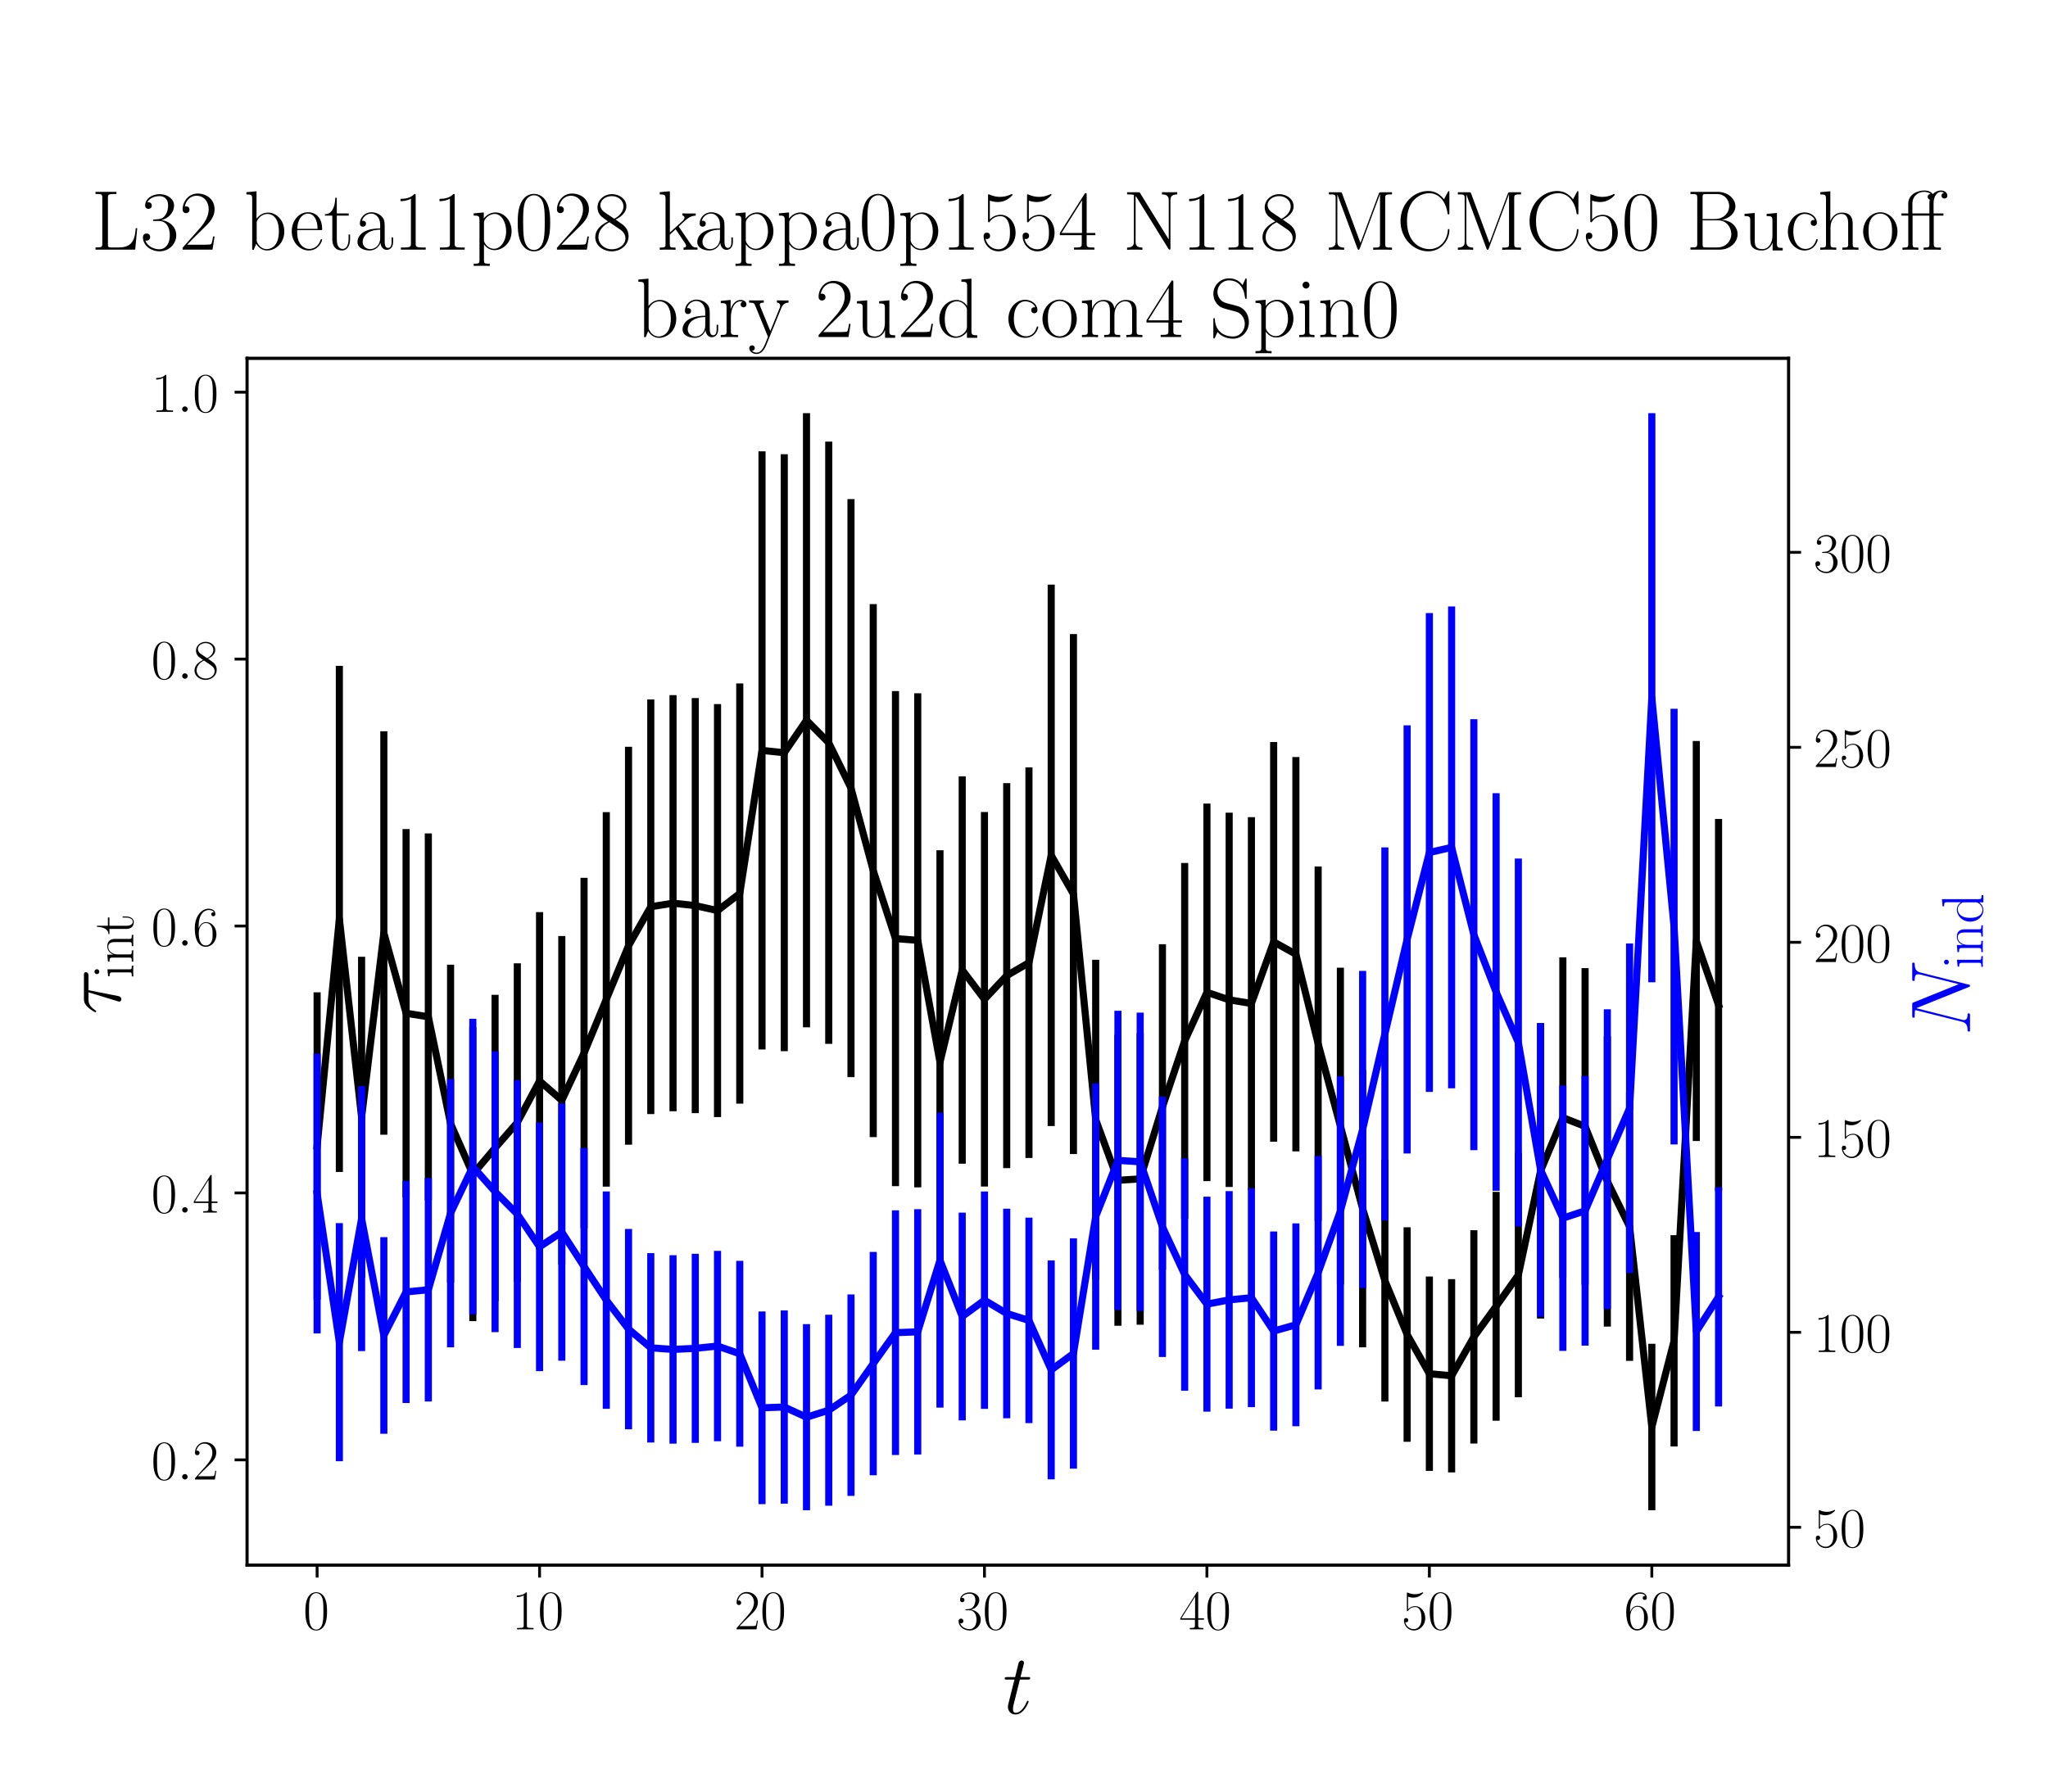 <?xml version="1.0" encoding="utf-8" standalone="no"?>
<!DOCTYPE svg PUBLIC "-//W3C//DTD SVG 1.1//EN"
  "http://www.w3.org/Graphics/SVG/1.1/DTD/svg11.dtd">
<!-- Created with matplotlib (https://matplotlib.org/) -->
<svg height="504pt" version="1.1" viewBox="0 0 576 504" width="576pt" xmlns="http://www.w3.org/2000/svg" xmlns:xlink="http://www.w3.org/1999/xlink">
 <defs>
  <style type="text/css">*{stroke-linecap:butt;stroke-linejoin:round;}</style>
 </defs>
 <g id="figure_1">
  <g id="patch_1">
   <path d="M 0 504 
L 576 504 
L 576 0 
L 0 0 
z
" style="fill:#ffffff;"/>
  </g>
  <g id="axes_1">
   <g id="patch_2">
    <path d="M 69.479 440.296 
L 503.053 440.296 
L 503.053 100.8 
L 69.479 100.8 
z
" style="fill:#ffffff;"/>
   </g>
   <g id="matplotlib.axis_1">
    <g id="xtick_1">
     <g id="line2d_1">
      <defs>
       <path d="M 0 0 
L 0 3.5 
" id="m11f57394f6" style="stroke:#000000;stroke-width:0.8;"/>
      </defs>
      <g>
       <use style="stroke:#000000;stroke-width:0.8;" x="89.187" xlink:href="#m11f57394f6" y="440.296"/>
      </g>
     </g>
     <g id="text_1">
      <!-- $\mathdefault{0}$ -->
      <g transform="translate(85.285 458.365)scale(0.16 -0.16)">
       <defs>
        <path d="M 42 31.641 
C 42 37.75 41.906 48.125 37.703 56.109 
C 34 63.109 28.094 65.594 22.906 65.594 
C 18.094 65.594 12 63.406 8.203 56.203 
C 4.203 48.719 3.797 39.438 3.797 31.641 
C 3.797 25.953 3.906 17.281 7 9.672 
C 11.297 -0.609 19 -2 22.906 -2 
C 27.5 -2 34.5 -0.109 38.594 9.375 
C 41.594 16.281 42 24.359 42 31.641 
z
M 22.906 -0.406 
C 16.5 -0.406 12.703 5.078 11.297 12.688 
C 10.203 18.562 10.203 27.156 10.203 32.75 
C 10.203 40.438 10.203 46.828 11.5 52.922 
C 13.406 61.391 19 64 22.906 64 
C 27 64 32.297 61.297 34.203 53.125 
C 35.5 47.438 35.594 40.734 35.594 32.75 
C 35.594 26.25 35.594 18.266 34.406 12.375 
C 32.297 1.484 26.406 -0.406 22.906 -0.406 
z
" id="CMR17-48"/>
       </defs>
       <use transform="scale(0.996)" xlink:href="#CMR17-48"/>
      </g>
     </g>
    </g>
    <g id="xtick_2">
     <g id="line2d_2">
      <g>
       <use style="stroke:#000000;stroke-width:0.8;" x="151.751" xlink:href="#m11f57394f6" y="440.296"/>
      </g>
     </g>
     <g id="text_2">
      <!-- $\mathdefault{10}$ -->
      <g transform="translate(143.947 458.365)scale(0.16 -0.16)">
       <defs>
        <path d="M 26.594 63.406 
C 26.594 65.5 26.5 65.5 25.094 65.5 
C 21.203 61.188 15.297 59.797 9.703 59.797 
C 9.406 59.797 8.906 59.797 8.797 59.5 
C 8.703 59.297 8.703 59.094 8.703 57 
C 11.797 57 17 57.594 21 59.984 
L 21 7.203 
C 21 3.688 20.797 2.5 12.203 2.5 
L 9.203 2.5 
L 9.203 0 
C 14 0 19 0 23.797 0 
C 28.594 0 33.594 0 38.406 0 
L 38.406 2.5 
L 35.406 2.5 
C 26.797 2.5 26.594 3.594 26.594 7.156 
z
" id="CMR17-49"/>
       </defs>
       <use transform="scale(0.996)" xlink:href="#CMR17-49"/>
       <use transform="translate(45.69 0)scale(0.996)" xlink:href="#CMR17-48"/>
      </g>
     </g>
    </g>
    <g id="xtick_3">
     <g id="line2d_3">
      <g>
       <use style="stroke:#000000;stroke-width:0.8;" x="214.316" xlink:href="#m11f57394f6" y="440.296"/>
      </g>
     </g>
     <g id="text_3">
      <!-- $\mathdefault{20}$ -->
      <g transform="translate(206.512 458.365)scale(0.16 -0.16)">
       <defs>
        <path d="M 41.703 15.453 
L 39.906 15.453 
C 38.906 8.375 38.094 7.172 37.703 6.562 
C 37.203 5.766 30 5.766 28.594 5.766 
L 9.406 5.766 
C 13 9.672 20 16.75 28.5 24.953 
C 34.594 30.734 41.703 37.531 41.703 47.422 
C 41.703 59.219 32.297 66 21.797 66 
C 10.797 66 4.094 56.312 4.094 47.344 
C 4.094 43.438 7 42.938 8.203 42.938 
C 9.203 42.938 12.203 43.547 12.203 47.031 
C 12.203 50.109 9.594 51 8.203 51 
C 7.594 51 7 50.906 6.594 50.703 
C 8.5 59.219 14.297 63.406 20.406 63.406 
C 29.094 63.406 34.797 56.516 34.797 47.422 
C 34.797 38.734 29.703 31.25 24 24.75 
L 4.094 2.281 
L 4.094 0 
L 39.297 0 
z
" id="CMR17-50"/>
       </defs>
       <use transform="scale(0.996)" xlink:href="#CMR17-50"/>
       <use transform="translate(45.69 0)scale(0.996)" xlink:href="#CMR17-48"/>
      </g>
     </g>
    </g>
    <g id="xtick_4">
     <g id="line2d_4">
      <g>
       <use style="stroke:#000000;stroke-width:0.8;" x="276.881" xlink:href="#m11f57394f6" y="440.296"/>
      </g>
     </g>
     <g id="text_4">
      <!-- $\mathdefault{30}$ -->
      <g transform="translate(269.077 458.365)scale(0.16 -0.16)">
       <defs>
        <path d="M 22.094 33.703 
C 31 33.703 34.906 25.969 34.906 17.031 
C 34.906 5 28.5 0.391 22.703 0.391 
C 17.406 0.391 8.797 3.031 6.094 10.828 
C 6.594 10.625 7.094 10.625 7.594 10.625 
C 10 10.625 11.797 12.219 11.797 14.812 
C 11.797 17.703 9.594 19 7.594 19 
C 5.906 19 3.297 18.203 3.297 14.469 
C 3.297 5.234 12.297 -2 22.906 -2 
C 34 -2 42.5 6.719 42.5 16.953 
C 42.5 26.672 34.5 33.703 25 34.797 
C 32.594 36.375 39.906 43.062 39.906 52.016 
C 39.906 59.688 32 65.297 23 65.297 
C 13.906 65.297 5.906 59.828 5.906 52.016 
C 5.906 48.594 8.5 48 9.797 48 
C 11.906 48 13.703 49.297 13.703 51.891 
C 13.703 54.469 11.906 55.766 9.797 55.766 
C 9.406 55.766 8.906 55.766 8.5 55.578 
C 11.406 61.859 19.297 63 22.797 63 
C 26.297 63 32.906 61.328 32.906 51.875 
C 32.906 49.109 32.5 44.188 29.094 39.844 
C 26.094 36 22.703 36 19.406 35.688 
C 18.906 35.688 16.594 35.453 16.203 35.453 
C 15.5 35.359 15.094 35.266 15.094 34.5 
C 15.094 33.797 15.203 33.703 17.203 33.703 
z
" id="CMR17-51"/>
       </defs>
       <use transform="scale(0.996)" xlink:href="#CMR17-51"/>
       <use transform="translate(45.69 0)scale(0.996)" xlink:href="#CMR17-48"/>
      </g>
     </g>
    </g>
    <g id="xtick_5">
     <g id="line2d_5">
      <g>
       <use style="stroke:#000000;stroke-width:0.8;" x="339.446" xlink:href="#m11f57394f6" y="440.296"/>
      </g>
     </g>
     <g id="text_5">
      <!-- $\mathdefault{40}$ -->
      <g transform="translate(331.642 458.365)scale(0.16 -0.16)">
       <defs>
        <path d="M 33.594 64.406 
C 33.594 66.5 33.5 66.5 31.703 66.5 
L 2 19.594 
L 2 17 
L 27.797 17 
L 27.797 7.141 
C 27.797 3.5 27.594 2.5 20.594 2.5 
L 18.703 2.5 
L 18.703 0 
C 21.906 0 27.297 0 30.703 0 
C 34.094 0 39.5 0 42.703 0 
L 42.703 2.5 
L 40.797 2.5 
C 33.797 2.5 33.594 3.5 33.594 7.141 
L 33.594 17 
L 43.797 17 
L 43.797 19.594 
L 33.594 19.594 
z
M 28.094 57.859 
L 28.094 19.594 
L 4 19.594 
z
" id="CMR17-52"/>
       </defs>
       <use transform="scale(0.996)" xlink:href="#CMR17-52"/>
       <use transform="translate(45.69 0)scale(0.996)" xlink:href="#CMR17-48"/>
      </g>
     </g>
    </g>
    <g id="xtick_6">
     <g id="line2d_6">
      <g>
       <use style="stroke:#000000;stroke-width:0.8;" x="402.011" xlink:href="#m11f57394f6" y="440.296"/>
      </g>
     </g>
     <g id="text_6">
      <!-- $\mathdefault{50}$ -->
      <g transform="translate(394.207 458.365)scale(0.16 -0.16)">
       <defs>
        <path d="M 11.406 57.688 
C 12.406 57.281 16.5 56 20.703 56 
C 30 56 35.094 61.109 38 64.062 
C 38 64.953 38 65.5 37.406 65.5 
C 37.297 65.5 37.094 65.5 36.297 65.047 
C 32.797 63.406 28.703 62.078 23.703 62.078 
C 20.703 62.078 16.203 62.484 11.297 64.672 
C 10.203 65.172 10 65.172 9.906 65.172 
C 9.406 65.172 9.297 65.062 9.297 63.078 
L 9.297 34.422 
C 9.297 32.641 9.297 32.141 10.297 32.141 
C 10.797 32.141 11 32.344 11.5 33.031 
C 14.703 37.516 19.094 39.406 24.094 39.406 
C 27.594 39.406 35.094 37.219 35.094 20.141 
C 35.094 16.953 35.094 11.172 32.094 6.578 
C 29.594 2.484 25.703 0.391 21.406 0.391 
C 14.797 0.391 8.094 5 6.297 12.719 
C 6.703 12.609 7.5 12.422 7.906 12.422 
C 9.203 12.422 11.703 13.125 11.703 16.219 
C 11.703 18.906 9.797 20 7.906 20 
C 5.594 20 4.094 18.594 4.094 15.797 
C 4.094 7.094 11 -2 21.594 -2 
C 31.906 -2 41.703 6.875 41.703 19.75 
C 41.703 31.719 33.906 41 24.203 41 
C 19.094 41 14.797 39.109 11.406 35.531 
z
" id="CMR17-53"/>
       </defs>
       <use transform="scale(0.996)" xlink:href="#CMR17-53"/>
       <use transform="translate(45.69 0)scale(0.996)" xlink:href="#CMR17-48"/>
      </g>
     </g>
    </g>
    <g id="xtick_7">
     <g id="line2d_7">
      <g>
       <use style="stroke:#000000;stroke-width:0.8;" x="464.576" xlink:href="#m11f57394f6" y="440.296"/>
      </g>
     </g>
     <g id="text_7">
      <!-- $\mathdefault{60}$ -->
      <g transform="translate(456.772 458.365)scale(0.16 -0.16)">
       <defs>
        <path d="M 10.594 34 
C 10.594 57.656 21.797 63 28.297 63 
C 30.406 63 35.5 62.641 37.5 59 
C 35.906 59 32.906 59 32.906 55.516 
C 32.906 52.828 35.094 51.922 36.5 51.922 
C 37.406 51.922 40.094 52.312 40.094 55.625 
C 40.094 61.781 35.094 65.297 28.203 65.297 
C 16.297 65.297 3.797 52.969 3.797 31 
C 3.797 3.953 15.094 -2 23.094 -2 
C 32.797 -2 42 6.672 42 20.047 
C 42 32.516 33.906 41.594 23.703 41.594 
C 17.594 41.594 13.094 37.609 10.594 30.625 
z
M 23.094 0.391 
C 10.797 0.391 10.797 18.75 10.797 22.438 
C 10.797 29.625 14.203 40 23.5 40 
C 25.203 40 30.094 40 33.406 33.125 
C 35.203 29.219 35.203 25.141 35.203 20.141 
C 35.203 14.75 35.203 10.781 33.094 6.781 
C 30.906 2.672 27.703 0.391 23.094 0.391 
z
" id="CMR17-54"/>
       </defs>
       <use transform="scale(0.996)" xlink:href="#CMR17-54"/>
       <use transform="translate(45.69 0)scale(0.996)" xlink:href="#CMR17-48"/>
      </g>
     </g>
    </g>
    <g id="text_8">
     <!-- $t$ -->
     <g transform="translate(282.039 482.069)scale(0.24 -0.24)">
      <defs>
       <path d="M 20.094 40.094 
L 29.297 40.094 
C 31.203 40.094 32.203 40.094 32.203 41.891 
C 32.203 43 31.594 43 29.594 43 
L 20.797 43 
L 24.5 57.688 
C 24.906 59.078 24.906 59.281 24.906 60 
C 24.906 61.609 23.594 62.5 22.297 62.5 
C 21.5 62.5 19.203 62.203 18.406 58.984 
L 14.5 43 
L 5.094 43 
C 3.094 43 2.203 43 2.203 41.094 
C 2.203 40.094 2.906 40.094 4.797 40.094 
L 13.703 40.094 
L 7.094 13.766 
C 6.297 10.281 6 9.281 6 7.984 
C 6 3.297 9.297 -1 14.906 -1 
C 25 -1 30.406 13.562 30.406 14.25 
C 30.406 14.859 30 15.156 29.406 15.156 
C 29.203 15.156 28.797 15.156 28.594 14.75 
C 28.5 14.656 28.406 14.547 27.703 12.953 
C 25.594 7.984 21 1 15.203 1 
C 12.203 1 12 3.5 12 5.688 
C 12 5.781 12 7.688 12.297 8.875 
z
" id="CMMI12-116"/>
      </defs>
      <use transform="scale(0.996)" xlink:href="#CMMI12-116"/>
     </g>
    </g>
   </g>
   <g id="matplotlib.axis_2">
    <g id="ytick_1">
     <g id="line2d_8">
      <defs>
       <path d="M 0 0 
L -3.5 0 
" id="mdab2cf9f3c" style="stroke:#000000;stroke-width:0.8;"/>
      </defs>
      <g>
       <use style="stroke:#000000;stroke-width:0.8;" x="69.479" xlink:href="#mdab2cf9f3c" y="410.674"/>
      </g>
     </g>
     <g id="text_9">
      <!-- $\mathdefault{0.2}$ -->
      <g transform="translate(42.535 416.209)scale(0.16 -0.16)">
       <defs>
        <path d="M 18.406 4.797 
C 18.406 7.688 16 9.672 13.594 9.672 
C 10.703 9.672 8.703 7.281 8.703 4.891 
C 8.703 2 11.094 0 13.5 0 
C 16.406 0 18.406 2.391 18.406 4.797 
z
" id="CMMI12-58"/>
       </defs>
       <use transform="scale(0.996)" xlink:href="#CMR17-48"/>
       <use transform="translate(45.69 0)scale(0.996)" xlink:href="#CMMI12-58"/>
       <use transform="translate(72.788 0)scale(0.996)" xlink:href="#CMR17-50"/>
      </g>
     </g>
    </g>
    <g id="ytick_2">
     <g id="line2d_9">
      <g>
       <use style="stroke:#000000;stroke-width:0.8;" x="69.479" xlink:href="#mdab2cf9f3c" y="335.588"/>
      </g>
     </g>
     <g id="text_10">
      <!-- $\mathdefault{0.4}$ -->
      <g transform="translate(42.535 341.122)scale(0.16 -0.16)">
       <use transform="scale(0.996)" xlink:href="#CMR17-48"/>
       <use transform="translate(45.69 0)scale(0.996)" xlink:href="#CMMI12-58"/>
       <use transform="translate(72.788 0)scale(0.996)" xlink:href="#CMR17-52"/>
      </g>
     </g>
    </g>
    <g id="ytick_3">
     <g id="line2d_10">
      <g>
       <use style="stroke:#000000;stroke-width:0.8;" x="69.479" xlink:href="#mdab2cf9f3c" y="260.501"/>
      </g>
     </g>
     <g id="text_11">
      <!-- $\mathdefault{0.6}$ -->
      <g transform="translate(42.535 266.036)scale(0.16 -0.16)">
       <use transform="scale(0.996)" xlink:href="#CMR17-48"/>
       <use transform="translate(45.69 0)scale(0.996)" xlink:href="#CMMI12-58"/>
       <use transform="translate(72.788 0)scale(0.996)" xlink:href="#CMR17-54"/>
      </g>
     </g>
    </g>
    <g id="ytick_4">
     <g id="line2d_11">
      <g>
       <use style="stroke:#000000;stroke-width:0.8;" x="69.479" xlink:href="#mdab2cf9f3c" y="185.414"/>
      </g>
     </g>
     <g id="text_12">
      <!-- $\mathdefault{0.8}$ -->
      <g transform="translate(42.535 190.949)scale(0.16 -0.16)">
       <defs>
        <path d="M 27.203 35.375 
C 33.5 38.547 39.906 43.328 39.906 50.984 
C 39.906 60.016 31.094 65.297 23 65.297 
C 13.906 65.297 5.906 58.734 5.906 49.688 
C 5.906 47.203 6.5 42.922 10.406 39.141 
C 11.406 38.156 15.594 35.172 18.297 33.281 
C 13.797 30.984 3.297 25.531 3.297 14.594 
C 3.297 4.359 13.094 -2 22.797 -2 
C 33.5 -2 42.5 5.656 42.5 15.781 
C 42.5 24.844 36.406 29.016 32.406 31.703 
z
M 14.094 44.094 
C 13.297 44.594 9.297 47.672 9.297 52.359 
C 9.297 58.422 15.594 63 22.797 63 
C 30.703 63 36.5 57.438 36.5 50.969 
C 36.5 41.703 26.094 36.422 25.594 36.422 
C 25.5 36.422 25.406 36.422 24.594 37.031 
z
M 32.5 23.734 
C 34 22.641 38.797 19.375 38.797 13.297 
C 38.797 5.953 31.406 0.391 23 0.391 
C 13.906 0.391 7 6.844 7 14.688 
C 7 22.547 13.094 29.094 20 32.188 
z
" id="CMR17-56"/>
       </defs>
       <use transform="scale(0.996)" xlink:href="#CMR17-48"/>
       <use transform="translate(45.69 0)scale(0.996)" xlink:href="#CMMI12-58"/>
       <use transform="translate(72.788 0)scale(0.996)" xlink:href="#CMR17-56"/>
      </g>
     </g>
    </g>
    <g id="ytick_5">
     <g id="line2d_12">
      <g>
       <use style="stroke:#000000;stroke-width:0.8;" x="69.479" xlink:href="#mdab2cf9f3c" y="110.328"/>
      </g>
     </g>
     <g id="text_13">
      <!-- $\mathdefault{1.0}$ -->
      <g transform="translate(42.535 115.863)scale(0.16 -0.16)">
       <use transform="scale(0.996)" xlink:href="#CMR17-49"/>
       <use transform="translate(45.69 0)scale(0.996)" xlink:href="#CMMI12-58"/>
       <use transform="translate(72.788 0)scale(0.996)" xlink:href="#CMR17-48"/>
      </g>
     </g>
    </g>
    <g id="text_14">
     <!-- $\tau_{\rm int}$ -->
     <g transform="translate(33.884 285.419)rotate(-90)scale(0.24 -0.24)">
      <defs>
       <path d="M 28.703 37.625 
L 45.297 37.625 
C 46.594 37.625 49.906 37.625 49.906 40.812 
C 49.906 43 48 43 46.203 43 
L 18.703 43 
C 16.406 43 13 43 8.406 38.125 
C 5.797 35.234 2.594 29.953 2.594 29.359 
C 2.594 28.766 3.094 28.562 3.703 28.562 
C 4.406 28.562 4.5 28.859 5 29.453 
C 10.203 37.625 15.406 37.625 17.906 37.625 
L 26.203 37.625 
L 15.797 3.484 
C 15.297 1.984 15.297 1.781 15.297 1.484 
C 15.297 0.391 16 -1 18 -1 
C 21.094 -1 21.594 1.688 21.906 3.172 
z
" id="CMMI12-28"/>
       <path d="M 15.5 61.078 
C 15.5 63.266 13.703 65.156 11.406 65.156 
C 9.203 65.156 7.297 63.375 7.297 61.078 
C 7.297 58.891 9.094 57 11.406 57 
C 13.594 57 15.5 58.797 15.5 61.078 
z
M 3.797 42.281 
L 3.797 39.703 
C 9.406 39.703 10.203 39.094 10.203 34.328 
L 10.203 6.672 
C 10.203 2.875 9.797 2.391 3.406 2.391 
L 3.406 -0.203 
C 5.797 0 10.094 0 12.594 0 
C 15 0 19.094 0 21.406 -0.203 
L 21.406 2.391 
C 15.5 2.391 15.297 2.984 15.297 6.562 
L 15.297 43.375 
z
" id="CMR17-105"/>
       <path d="M 41.5 30.203 
C 41.5 35.297 40.5 43.594 28.703 43.594 
C 20.797 43.594 16.703 37.5 15.203 33.5 
L 15.094 33.5 
L 15.094 43.594 
L 3.297 42.5 
L 3.297 39.906 
C 9.203 39.906 10.094 39.297 10.094 34.5 
L 10.094 6.688 
C 10.094 2.875 9.703 2.391 3.297 2.391 
L 3.297 -0.203 
C 5.703 0 10.094 0 12.703 0 
C 15.297 0 19.797 0 22.203 -0.203 
L 22.203 2.391 
C 15.797 2.391 15.406 2.781 15.406 6.688 
L 15.406 25.906 
C 15.406 35.109 21 42 28 42 
C 35.406 42 36.203 35.406 36.203 30.594 
L 36.203 6.688 
C 36.203 2.875 35.797 2.391 29.406 2.391 
L 29.406 -0.203 
C 31.797 0 36.203 0 38.797 0 
C 41.406 0 45.906 0 48.297 -0.203 
L 48.297 2.391 
C 41.906 2.391 41.5 2.781 41.5 6.688 
z
" id="CMR17-110"/>
       <path d="M 15.094 40 
L 29.094 40 
L 29.094 42.578 
L 15.094 42.578 
L 15.094 61 
L 13.297 61 
C 13.094 50.703 9.594 41.688 1.094 41.688 
L 1.094 40 
L 9.797 40 
L 9.797 12.047 
C 9.797 10.156 9.797 -1 21.406 -1 
C 27.297 -1 30.703 4.781 30.703 12.141 
L 30.703 17.812 
L 28.906 17.812 
L 28.906 12.234 
C 28.906 5.375 26.203 0.797 22 0.797 
C 19.094 0.797 15.094 2.781 15.094 11.844 
z
" id="CMR17-116"/>
      </defs>
      <use transform="scale(0.996)" xlink:href="#CMMI12-28"/>
      <use transform="translate(42.364 -14.944)scale(0.697)" xlink:href="#CMR17-105"/>
      <use transform="translate(59.773 -14.944)scale(0.697)" xlink:href="#CMR17-110"/>
      <use transform="translate(93.578 -14.944)scale(0.697)" xlink:href="#CMR17-116"/>
     </g>
    </g>
   </g>
   <g id="LineCollection_1">
    <path clip-path="url(#p41a6b94d3b)" d="M 89.187 365.6 
L 89.187 279.148 
" style="fill:none;stroke:#000000;stroke-width:2;"/>
    <path clip-path="url(#p41a6b94d3b)" d="M 95.443 329.689 
L 95.443 187.311 
" style="fill:none;stroke:#000000;stroke-width:2;"/>
    <path clip-path="url(#p41a6b94d3b)" d="M 101.7 359.416 
L 101.7 269.16 
" style="fill:none;stroke:#000000;stroke-width:2;"/>
    <path clip-path="url(#p41a6b94d3b)" d="M 107.956 319.21 
L 107.956 205.715 
" style="fill:none;stroke:#000000;stroke-width:2;"/>
    <path clip-path="url(#p41a6b94d3b)" d="M 114.213 336.847 
L 114.213 233.228 
" style="fill:none;stroke:#000000;stroke-width:2;"/>
    <path clip-path="url(#p41a6b94d3b)" d="M 120.469 337.628 
L 120.469 234.459 
" style="fill:none;stroke:#000000;stroke-width:2;"/>
    <path clip-path="url(#p41a6b94d3b)" d="M 126.725 360.796 
L 126.725 271.383 
" style="fill:none;stroke:#000000;stroke-width:2;"/>
    <path clip-path="url(#p41a6b94d3b)" d="M 132.982 371.652 
L 132.982 288.982 
" style="fill:none;stroke:#000000;stroke-width:2;"/>
    <path clip-path="url(#p41a6b94d3b)" d="M 139.238 366.044 
L 139.238 279.867 
" style="fill:none;stroke:#000000;stroke-width:2;"/>
    <path clip-path="url(#p41a6b94d3b)" d="M 145.495 360.554 
L 145.495 270.993 
" style="fill:none;stroke:#000000;stroke-width:2;"/>
    <path clip-path="url(#p41a6b94d3b)" d="M 151.751 351.575 
L 151.751 256.584 
" style="fill:none;stroke:#000000;stroke-width:2;"/>
    <path clip-path="url(#p41a6b94d3b)" d="M 158.008 355.78 
L 158.008 263.315 
" style="fill:none;stroke:#000000;stroke-width:2;"/>
    <path clip-path="url(#p41a6b94d3b)" d="M 164.264 345.518 
L 164.264 246.937 
" style="fill:none;stroke:#000000;stroke-width:2;"/>
    <path clip-path="url(#p41a6b94d3b)" d="M 170.521 333.812 
L 170.521 228.458 
" style="fill:none;stroke:#000000;stroke-width:2;"/>
    <path clip-path="url(#p41a6b94d3b)" d="M 176.777 322.024 
L 176.777 210.072 
" style="fill:none;stroke:#000000;stroke-width:2;"/>
    <path clip-path="url(#p41a6b94d3b)" d="M 183.034 313.4 
L 183.034 196.758 
" style="fill:none;stroke:#000000;stroke-width:2;"/>
    <path clip-path="url(#p41a6b94d3b)" d="M 189.29 312.608 
L 189.29 195.542 
" style="fill:none;stroke:#000000;stroke-width:2;"/>
    <path clip-path="url(#p41a6b94d3b)" d="M 195.547 313.148 
L 195.547 196.372 
" style="fill:none;stroke:#000000;stroke-width:2;"/>
    <path clip-path="url(#p41a6b94d3b)" d="M 201.803 314.249 
L 201.803 198.064 
" style="fill:none;stroke:#000000;stroke-width:2;"/>
    <path clip-path="url(#p41a6b94d3b)" d="M 208.06 310.468 
L 208.06 192.26 
" style="fill:none;stroke:#000000;stroke-width:2;"/>
    <path clip-path="url(#p41a6b94d3b)" d="M 214.316 295.24 
L 214.316 126.961 
" style="fill:none;stroke:#000000;stroke-width:2;"/>
    <path clip-path="url(#p41a6b94d3b)" d="M 220.573 295.717 
L 220.573 127.783 
" style="fill:none;stroke:#000000;stroke-width:2;"/>
    <path clip-path="url(#p41a6b94d3b)" d="M 226.829 289 
L 226.829 116.232 
" style="fill:none;stroke:#000000;stroke-width:2;"/>
    <path clip-path="url(#p41a6b94d3b)" d="M 233.086 293.66 
L 233.086 124.238 
" style="fill:none;stroke:#000000;stroke-width:2;"/>
    <path clip-path="url(#p41a6b94d3b)" d="M 239.342 303.009 
L 239.342 140.405 
" style="fill:none;stroke:#000000;stroke-width:2;"/>
    <path clip-path="url(#p41a6b94d3b)" d="M 245.599 319.89 
L 245.599 169.95 
" style="fill:none;stroke:#000000;stroke-width:2;"/>
    <path clip-path="url(#p41a6b94d3b)" d="M 251.855 333.675 
L 251.855 194.418 
" style="fill:none;stroke:#000000;stroke-width:2;"/>
    <path clip-path="url(#p41a6b94d3b)" d="M 258.112 334.014 
L 258.112 195.023 
" style="fill:none;stroke:#000000;stroke-width:2;"/>
    <path clip-path="url(#p41a6b94d3b)" d="M 264.368 358.458 
L 264.368 239.19 
" style="fill:none;stroke:#000000;stroke-width:2;"/>
    <path clip-path="url(#p41a6b94d3b)" d="M 270.625 327.37 
L 270.625 218.383 
" style="fill:none;stroke:#000000;stroke-width:2;"/>
    <path clip-path="url(#p41a6b94d3b)" d="M 276.881 333.794 
L 276.881 228.43 
" style="fill:none;stroke:#000000;stroke-width:2;"/>
    <path clip-path="url(#p41a6b94d3b)" d="M 283.138 328.604 
L 283.138 220.308 
" style="fill:none;stroke:#000000;stroke-width:2;"/>
    <path clip-path="url(#p41a6b94d3b)" d="M 289.394 325.761 
L 289.394 215.877 
" style="fill:none;stroke:#000000;stroke-width:2;"/>
    <path clip-path="url(#p41a6b94d3b)" d="M 295.651 316.777 
L 295.651 164.466 
" style="fill:none;stroke:#000000;stroke-width:2;"/>
    <path clip-path="url(#p41a6b94d3b)" d="M 301.907 324.656 
L 301.907 178.374 
" style="fill:none;stroke:#000000;stroke-width:2;"/>
    <path clip-path="url(#p41a6b94d3b)" d="M 308.163 359.938 
L 308.163 270.001 
" style="fill:none;stroke:#000000;stroke-width:2;"/>
    <path clip-path="url(#p41a6b94d3b)" d="M 314.42 372.955 
L 314.42 291.108 
" style="fill:none;stroke:#000000;stroke-width:2;"/>
    <path clip-path="url(#p41a6b94d3b)" d="M 320.676 372.66 
L 320.676 290.626 
" style="fill:none;stroke:#000000;stroke-width:2;"/>
    <path clip-path="url(#p41a6b94d3b)" d="M 326.933 357.214 
L 326.933 265.618 
" style="fill:none;stroke:#000000;stroke-width:2;"/>
    <path clip-path="url(#p41a6b94d3b)" d="M 333.189 342.889 
L 333.189 242.769 
" style="fill:none;stroke:#000000;stroke-width:2;"/>
    <path clip-path="url(#p41a6b94d3b)" d="M 339.446 332.275 
L 339.446 226.049 
" style="fill:none;stroke:#000000;stroke-width:2;"/>
    <path clip-path="url(#p41a6b94d3b)" d="M 345.702 333.912 
L 345.702 228.616 
" style="fill:none;stroke:#000000;stroke-width:2;"/>
    <path clip-path="url(#p41a6b94d3b)" d="M 351.959 334.716 
L 351.959 229.878 
" style="fill:none;stroke:#000000;stroke-width:2;"/>
    <path clip-path="url(#p41a6b94d3b)" d="M 358.215 321.17 
L 358.215 208.747 
" style="fill:none;stroke:#000000;stroke-width:2;"/>
    <path clip-path="url(#p41a6b94d3b)" d="M 364.472 323.892 
L 364.472 212.971 
" style="fill:none;stroke:#000000;stroke-width:2;"/>
    <path clip-path="url(#p41a6b94d3b)" d="M 370.728 343.508 
L 370.728 243.748 
" style="fill:none;stroke:#000000;stroke-width:2;"/>
    <path clip-path="url(#p41a6b94d3b)" d="M 376.985 361.321 
L 376.985 272.229 
" style="fill:none;stroke:#000000;stroke-width:2;"/>
    <path clip-path="url(#p41a6b94d3b)" d="M 383.241 379.025 
L 383.241 301.045 
" style="fill:none;stroke:#000000;stroke-width:2;"/>
    <path clip-path="url(#p41a6b94d3b)" d="M 389.498 394.271 
L 389.498 326.267 
" style="fill:none;stroke:#000000;stroke-width:2;"/>
    <path clip-path="url(#p41a6b94d3b)" d="M 395.754 405.595 
L 395.754 345.246 
" style="fill:none;stroke:#000000;stroke-width:2;"/>
    <path clip-path="url(#p41a6b94d3b)" d="M 402.011 413.785 
L 402.011 359.106 
" style="fill:none;stroke:#000000;stroke-width:2;"/>
    <path clip-path="url(#p41a6b94d3b)" d="M 408.267 414.214 
L 408.267 359.836 
" style="fill:none;stroke:#000000;stroke-width:2;"/>
    <path clip-path="url(#p41a6b94d3b)" d="M 414.524 406.087 
L 414.524 346.076 
" style="fill:none;stroke:#000000;stroke-width:2;"/>
    <path clip-path="url(#p41a6b94d3b)" d="M 420.78 399.67 
L 420.78 335.289 
" style="fill:none;stroke:#000000;stroke-width:2;"/>
    <path clip-path="url(#p41a6b94d3b)" d="M 427.037 393.079 
L 427.037 324.28 
" style="fill:none;stroke:#000000;stroke-width:2;"/>
    <path clip-path="url(#p41a6b94d3b)" d="M 433.293 370.934 
L 433.293 287.813 
" style="fill:none;stroke:#000000;stroke-width:2;"/>
    <path clip-path="url(#p41a6b94d3b)" d="M 439.55 359.504 
L 439.55 269.301 
" style="fill:none;stroke:#000000;stroke-width:2;"/>
    <path clip-path="url(#p41a6b94d3b)" d="M 445.806 361.392 
L 445.806 272.345 
" style="fill:none;stroke:#000000;stroke-width:2;"/>
    <path clip-path="url(#p41a6b94d3b)" d="M 452.063 373.193 
L 452.063 291.496 
" style="fill:none;stroke:#000000;stroke-width:2;"/>
    <path clip-path="url(#p41a6b94d3b)" d="M 458.319 382.835 
L 458.319 307.312 
" style="fill:none;stroke:#000000;stroke-width:2;"/>
    <path clip-path="url(#p41a6b94d3b)" d="M 464.576 424.864 
L 464.576 378.032 
" style="fill:none;stroke:#000000;stroke-width:2;"/>
    <path clip-path="url(#p41a6b94d3b)" d="M 470.832 406.917 
L 470.832 347.476 
" style="fill:none;stroke:#000000;stroke-width:2;"/>
    <path clip-path="url(#p41a6b94d3b)" d="M 477.088 320.976 
L 477.088 208.448 
" style="fill:none;stroke:#000000;stroke-width:2;"/>
    <path clip-path="url(#p41a6b94d3b)" d="M 483.345 335.043 
L 483.345 230.392 
" style="fill:none;stroke:#000000;stroke-width:2;"/>
   </g>
   <g id="line2d_13">
    <path clip-path="url(#p41a6b94d3b)" d="M 89.187 322.374 
L 95.443 258.5 
L 101.7 314.288 
L 107.956 262.462 
L 114.213 285.038 
L 120.469 286.044 
L 126.725 316.09 
L 132.982 330.317 
L 139.238 322.955 
L 145.495 315.773 
L 151.751 304.08 
L 158.008 309.547 
L 164.264 296.228 
L 170.521 281.135 
L 176.777 266.048 
L 183.034 255.079 
L 189.29 254.075 
L 195.547 254.76 
L 201.803 256.156 
L 208.06 251.364 
L 214.316 211.1 
L 220.573 211.75 
L 226.829 202.616 
L 233.086 208.949 
L 239.342 221.707 
L 245.599 244.92 
L 251.855 264.046 
L 258.112 264.518 
L 264.368 298.824 
L 270.625 272.876 
L 276.881 281.112 
L 283.138 274.456 
L 289.394 270.819 
L 295.651 240.621 
L 301.907 251.515 
L 308.163 314.97 
L 314.42 332.031 
L 320.676 331.643 
L 326.933 311.416 
L 333.189 292.829 
L 339.446 279.162 
L 345.702 281.264 
L 351.959 282.297 
L 358.215 264.958 
L 364.472 268.432 
L 370.728 293.628 
L 376.985 316.775 
L 383.241 340.035 
L 389.498 360.269 
L 395.754 375.421 
L 402.011 386.445 
L 408.267 387.025 
L 414.524 376.081 
L 420.78 367.479 
L 427.037 358.679 
L 433.293 329.373 
L 439.55 314.403 
L 445.806 316.869 
L 452.063 332.345 
L 458.319 345.074 
L 464.576 401.448 
L 470.832 377.196 
L 477.088 264.712 
L 483.345 282.717 
" style="fill:none;stroke:#000000;stroke-linecap:square;stroke-width:2;"/>
   </g>
   <g id="patch_3">
    <path d="M 69.479 440.296 
L 69.479 100.8 
" style="fill:none;stroke:#000000;stroke-linecap:square;stroke-linejoin:miter;stroke-width:0.8;"/>
   </g>
   <g id="patch_4">
    <path d="M 503.053 440.296 
L 503.053 100.8 
" style="fill:none;stroke:#000000;stroke-linecap:square;stroke-linejoin:miter;stroke-width:0.8;"/>
   </g>
   <g id="patch_5">
    <path d="M 69.479 440.296 
L 503.053 440.296 
" style="fill:none;stroke:#000000;stroke-linecap:square;stroke-linejoin:miter;stroke-width:0.8;"/>
   </g>
   <g id="patch_6">
    <path d="M 69.479 100.8 
L 503.053 100.8 
" style="fill:none;stroke:#000000;stroke-linecap:square;stroke-linejoin:miter;stroke-width:0.8;"/>
   </g>
  </g>
  <g id="axes_2">
   <g id="matplotlib.axis_3">
    <g id="ytick_6">
     <g id="line2d_14">
      <defs>
       <path d="M 0 0 
L 3.5 0 
" id="m3177bfa5b6" style="stroke:#000000;stroke-width:0.8;"/>
      </defs>
      <g>
       <use style="stroke:#000000;stroke-width:0.8;" x="503.053" xlink:href="#m3177bfa5b6" y="429.651"/>
      </g>
     </g>
     <g id="text_15">
      <!-- $\mathdefault{50}$ -->
      <g transform="translate(510.053 435.186)scale(0.16 -0.16)">
       <use transform="scale(0.996)" xlink:href="#CMR17-53"/>
       <use transform="translate(45.69 0)scale(0.996)" xlink:href="#CMR17-48"/>
      </g>
     </g>
    </g>
    <g id="ytick_7">
     <g id="line2d_15">
      <g>
       <use style="stroke:#000000;stroke-width:0.8;" x="503.053" xlink:href="#m3177bfa5b6" y="374.797"/>
      </g>
     </g>
     <g id="text_16">
      <!-- $\mathdefault{100}$ -->
      <g transform="translate(510.053 380.332)scale(0.16 -0.16)">
       <use transform="scale(0.996)" xlink:href="#CMR17-49"/>
       <use transform="translate(45.69 0)scale(0.996)" xlink:href="#CMR17-48"/>
       <use transform="translate(91.381 0)scale(0.996)" xlink:href="#CMR17-48"/>
      </g>
     </g>
    </g>
    <g id="ytick_8">
     <g id="line2d_16">
      <g>
       <use style="stroke:#000000;stroke-width:0.8;" x="503.053" xlink:href="#m3177bfa5b6" y="319.942"/>
      </g>
     </g>
     <g id="text_17">
      <!-- $\mathdefault{150}$ -->
      <g transform="translate(510.053 325.477)scale(0.16 -0.16)">
       <use transform="scale(0.996)" xlink:href="#CMR17-49"/>
       <use transform="translate(45.69 0)scale(0.996)" xlink:href="#CMR17-53"/>
       <use transform="translate(91.381 0)scale(0.996)" xlink:href="#CMR17-48"/>
      </g>
     </g>
    </g>
    <g id="ytick_9">
     <g id="line2d_17">
      <g>
       <use style="stroke:#000000;stroke-width:0.8;" x="503.053" xlink:href="#m3177bfa5b6" y="265.088"/>
      </g>
     </g>
     <g id="text_18">
      <!-- $\mathdefault{200}$ -->
      <g transform="translate(510.053 270.623)scale(0.16 -0.16)">
       <use transform="scale(0.996)" xlink:href="#CMR17-50"/>
       <use transform="translate(45.69 0)scale(0.996)" xlink:href="#CMR17-48"/>
       <use transform="translate(91.381 0)scale(0.996)" xlink:href="#CMR17-48"/>
      </g>
     </g>
    </g>
    <g id="ytick_10">
     <g id="line2d_18">
      <g>
       <use style="stroke:#000000;stroke-width:0.8;" x="503.053" xlink:href="#m3177bfa5b6" y="210.234"/>
      </g>
     </g>
     <g id="text_19">
      <!-- $\mathdefault{250}$ -->
      <g transform="translate(510.053 215.769)scale(0.16 -0.16)">
       <use transform="scale(0.996)" xlink:href="#CMR17-50"/>
       <use transform="translate(45.69 0)scale(0.996)" xlink:href="#CMR17-53"/>
       <use transform="translate(91.381 0)scale(0.996)" xlink:href="#CMR17-48"/>
      </g>
     </g>
    </g>
    <g id="ytick_11">
     <g id="line2d_19">
      <g>
       <use style="stroke:#000000;stroke-width:0.8;" x="503.053" xlink:href="#m3177bfa5b6" y="155.38"/>
      </g>
     </g>
     <g id="text_20">
      <!-- $\mathdefault{300}$ -->
      <g transform="translate(510.053 160.914)scale(0.16 -0.16)">
       <use transform="scale(0.996)" xlink:href="#CMR17-51"/>
       <use transform="translate(45.69 0)scale(0.996)" xlink:href="#CMR17-48"/>
       <use transform="translate(91.381 0)scale(0.996)" xlink:href="#CMR17-48"/>
      </g>
     </g>
    </g>
    <g id="text_21">
     <!-- $N_{\rm ind}$ -->
     <g style="fill:#0000ff;" transform="translate(554.069 291.302)rotate(-90)scale(0.24 -0.24)">
      <defs>
       <path d="M 74 57.781 
C 75.094 62.094 76.703 65.094 84.297 65.094 
C 84.594 65.094 85.797 65.094 85.797 66.859 
C 85.797 68 84.906 68 84.5 68 
C 82.5 68 77.406 68 75.406 68 
L 70.594 68 
C 69.203 68 67.406 68 66 68 
C 65.406 68 64.203 68 64.203 66.094 
C 64.203 65.094 65 65.094 65.703 65.094 
C 71.703 65.094 72.094 62.797 72.094 60.984 
C 72.094 60.094 72 59.781 71.703 58.391 
L 60.406 13.281 
L 39 66.391 
C 38.297 68 38.203 68 36 68 
L 23.797 68 
C 21.797 68 20.906 68 20.906 66.094 
C 20.906 65.094 21.594 65.094 23.5 65.094 
C 24 65.094 29.906 65.094 29.906 64.297 
C 29.906 64.094 29.703 63.297 29.594 63 
L 16.297 9.922 
C 15.094 5 12.703 2.906 6.094 2.906 
C 5.594 2.906 4.594 2.906 4.594 1.047 
C 4.594 0 5.594 0 5.906 0 
C 7.906 0 13 0 15 0 
L 19.797 0 
C 21.203 0 22.906 0 24.297 0 
C 25 0 26.094 0 26.094 1.906 
C 26.094 2.812 25.094 2.906 24.703 2.906 
C 21.406 2.906 18.203 3.5 18.203 7.094 
C 18.203 7.891 18.406 8.781 18.594 9.578 
L 32.094 63 
C 32.703 62 32.703 61.812 33.094 60.906 
L 56.906 1.797 
C 57.406 0.594 57.594 0 58.5 0 
C 59.5 0 59.594 0.297 60 2 
z
" id="CMMI12-78"/>
       <path d="M 29.203 67.594 
L 29.203 65 
C 35.094 65 36 64.406 36 59.688 
L 36 36.641 
C 35.594 37.141 31.5 43.594 23.406 43.594 
C 13.203 43.594 3.297 34.5 3.297 21.312 
C 3.297 8.203 12.594 -1 22.406 -1 
C 30.906 -1 35.297 5.266 35.797 5.938 
L 35.797 -0.984 
L 47.906 -0.984 
L 47.906 2 
C 42 2 41.094 2.594 41.094 7.391 
L 41.094 68.688 
z
M 35.797 11.797 
C 35.797 8.797 34 6.094 31.703 4.094 
C 28.297 1.094 24.906 0.594 23 0.594 
C 20.094 0.594 9.703 2.094 9.703 21.188 
C 9.703 40.812 21.297 42 23.906 42 
C 28.5 42 32.203 39.406 34.5 35.797 
C 35.797 33.703 35.797 33.406 35.797 31.609 
z
" id="CMR17-100"/>
      </defs>
      <use transform="scale(0.996)" xlink:href="#CMMI12-78"/>
      <use transform="translate(78.115 -14.944)scale(0.697)" xlink:href="#CMR17-105"/>
      <use transform="translate(95.525 -14.944)scale(0.697)" xlink:href="#CMR17-110"/>
      <use transform="translate(131.151 -14.944)scale(0.697)" xlink:href="#CMR17-100"/>
     </g>
    </g>
   </g>
   <g id="LineCollection_2">
    <path clip-path="url(#p41a6b94d3b)" d="M 89.187 375.121 
L 89.187 296.423 
" style="fill:none;stroke:#0000ff;stroke-width:2;"/>
    <path clip-path="url(#p41a6b94d3b)" d="M 95.443 411.071 
L 95.443 344.079 
" style="fill:none;stroke:#0000ff;stroke-width:2;"/>
    <path clip-path="url(#p41a6b94d3b)" d="M 101.7 380.083 
L 101.7 305.488 
" style="fill:none;stroke:#0000ff;stroke-width:2;"/>
    <path clip-path="url(#p41a6b94d3b)" d="M 107.956 403.334 
L 107.956 348.021 
" style="fill:none;stroke:#0000ff;stroke-width:2;"/>
    <path clip-path="url(#p41a6b94d3b)" d="M 114.213 394.687 
L 114.213 332.189 
" style="fill:none;stroke:#0000ff;stroke-width:2;"/>
    <path clip-path="url(#p41a6b94d3b)" d="M 120.469 394.256 
L 120.469 331.4 
" style="fill:none;stroke:#0000ff;stroke-width:2;"/>
    <path clip-path="url(#p41a6b94d3b)" d="M 126.725 379.019 
L 126.725 303.543 
" style="fill:none;stroke:#0000ff;stroke-width:2;"/>
    <path clip-path="url(#p41a6b94d3b)" d="M 132.982 369.743 
L 132.982 286.6 
" style="fill:none;stroke:#0000ff;stroke-width:2;"/>
    <path clip-path="url(#p41a6b94d3b)" d="M 139.238 374.746 
L 139.238 295.737 
" style="fill:none;stroke:#0000ff;stroke-width:2;"/>
    <path clip-path="url(#p41a6b94d3b)" d="M 145.495 379.207 
L 145.495 303.887 
" style="fill:none;stroke:#0000ff;stroke-width:2;"/>
    <path clip-path="url(#p41a6b94d3b)" d="M 151.751 385.716 
L 151.751 315.782 
" style="fill:none;stroke:#0000ff;stroke-width:2;"/>
    <path clip-path="url(#p41a6b94d3b)" d="M 158.008 382.78 
L 158.008 310.417 
" style="fill:none;stroke:#0000ff;stroke-width:2;"/>
    <path clip-path="url(#p41a6b94d3b)" d="M 164.264 389.634 
L 164.264 322.946 
" style="fill:none;stroke:#0000ff;stroke-width:2;"/>
    <path clip-path="url(#p41a6b94d3b)" d="M 170.521 396.319 
L 170.521 335.175 
" style="fill:none;stroke:#0000ff;stroke-width:2;"/>
    <path clip-path="url(#p41a6b94d3b)" d="M 176.777 402.08 
L 176.777 345.723 
" style="fill:none;stroke:#0000ff;stroke-width:2;"/>
    <path clip-path="url(#p41a6b94d3b)" d="M 183.034 405.794 
L 183.034 352.528 
" style="fill:none;stroke:#0000ff;stroke-width:2;"/>
    <path clip-path="url(#p41a6b94d3b)" d="M 189.29 406.116 
L 189.29 353.119 
" style="fill:none;stroke:#0000ff;stroke-width:2;"/>
    <path clip-path="url(#p41a6b94d3b)" d="M 195.547 405.897 
L 195.547 352.716 
" style="fill:none;stroke:#0000ff;stroke-width:2;"/>
    <path clip-path="url(#p41a6b94d3b)" d="M 201.803 405.445 
L 201.803 351.888 
" style="fill:none;stroke:#0000ff;stroke-width:2;"/>
    <path clip-path="url(#p41a6b94d3b)" d="M 208.06 406.973 
L 208.06 354.688 
" style="fill:none;stroke:#0000ff;stroke-width:2;"/>
    <path clip-path="url(#p41a6b94d3b)" d="M 214.316 423.133 
L 214.316 368.925 
" style="fill:none;stroke:#0000ff;stroke-width:2;"/>
    <path clip-path="url(#p41a6b94d3b)" d="M 220.573 422.996 
L 220.573 368.642 
" style="fill:none;stroke:#0000ff;stroke-width:2;"/>
    <path clip-path="url(#p41a6b94d3b)" d="M 226.829 424.864 
L 226.829 372.496 
" style="fill:none;stroke:#0000ff;stroke-width:2;"/>
    <path clip-path="url(#p41a6b94d3b)" d="M 233.086 423.582 
L 233.086 369.851 
" style="fill:none;stroke:#0000ff;stroke-width:2;"/>
    <path clip-path="url(#p41a6b94d3b)" d="M 239.342 420.811 
L 239.342 364.138 
" style="fill:none;stroke:#0000ff;stroke-width:2;"/>
    <path clip-path="url(#p41a6b94d3b)" d="M 245.599 415.013 
L 245.599 352.195 
" style="fill:none;stroke:#0000ff;stroke-width:2;"/>
    <path clip-path="url(#p41a6b94d3b)" d="M 251.855 409.321 
L 251.855 340.479 
" style="fill:none;stroke:#0000ff;stroke-width:2;"/>
    <path clip-path="url(#p41a6b94d3b)" d="M 258.112 409.168 
L 258.112 340.164 
" style="fill:none;stroke:#0000ff;stroke-width:2;"/>
    <path clip-path="url(#p41a6b94d3b)" d="M 264.368 395.979 
L 264.368 313.04 
" style="fill:none;stroke:#0000ff;stroke-width:2;"/>
    <path clip-path="url(#p41a6b94d3b)" d="M 270.625 399.574 
L 270.625 341.134 
" style="fill:none;stroke:#0000ff;stroke-width:2;"/>
    <path clip-path="url(#p41a6b94d3b)" d="M 276.881 396.328 
L 276.881 335.192 
" style="fill:none;stroke:#0000ff;stroke-width:2;"/>
    <path clip-path="url(#p41a6b94d3b)" d="M 283.138 398.971 
L 283.138 340.03 
" style="fill:none;stroke:#0000ff;stroke-width:2;"/>
    <path clip-path="url(#p41a6b94d3b)" d="M 289.394 400.346 
L 289.394 342.547 
" style="fill:none;stroke:#0000ff;stroke-width:2;"/>
    <path clip-path="url(#p41a6b94d3b)" d="M 295.651 416.17 
L 295.651 354.577 
" style="fill:none;stroke:#0000ff;stroke-width:2;"/>
    <path clip-path="url(#p41a6b94d3b)" d="M 301.907 413.156 
L 301.907 348.372 
" style="fill:none;stroke:#0000ff;stroke-width:2;"/>
    <path clip-path="url(#p41a6b94d3b)" d="M 308.163 379.683 
L 308.163 304.757 
" style="fill:none;stroke:#0000ff;stroke-width:2;"/>
    <path clip-path="url(#p41a6b94d3b)" d="M 314.42 368.51 
L 314.42 284.348 
" style="fill:none;stroke:#0000ff;stroke-width:2;"/>
    <path clip-path="url(#p41a6b94d3b)" d="M 320.676 368.791 
L 320.676 284.862 
" style="fill:none;stroke:#0000ff;stroke-width:2;"/>
    <path clip-path="url(#p41a6b94d3b)" d="M 326.933 381.735 
L 326.933 308.506 
" style="fill:none;stroke:#0000ff;stroke-width:2;"/>
    <path clip-path="url(#p41a6b94d3b)" d="M 333.189 391.231 
L 333.189 325.866 
" style="fill:none;stroke:#0000ff;stroke-width:2;"/>
    <path clip-path="url(#p41a6b94d3b)" d="M 339.446 397.12 
L 339.446 336.642 
" style="fill:none;stroke:#0000ff;stroke-width:2;"/>
    <path clip-path="url(#p41a6b94d3b)" d="M 345.702 396.266 
L 345.702 335.078 
" style="fill:none;stroke:#0000ff;stroke-width:2;"/>
    <path clip-path="url(#p41a6b94d3b)" d="M 351.959 395.839 
L 351.959 334.298 
" style="fill:none;stroke:#0000ff;stroke-width:2;"/>
    <path clip-path="url(#p41a6b94d3b)" d="M 358.215 402.466 
L 358.215 346.429 
" style="fill:none;stroke:#0000ff;stroke-width:2;"/>
    <path clip-path="url(#p41a6b94d3b)" d="M 364.472 401.223 
L 364.472 344.154 
" style="fill:none;stroke:#0000ff;stroke-width:2;"/>
    <path clip-path="url(#p41a6b94d3b)" d="M 370.728 390.861 
L 370.728 325.189 
" style="fill:none;stroke:#0000ff;stroke-width:2;"/>
    <path clip-path="url(#p41a6b94d3b)" d="M 376.985 378.608 
L 376.985 302.792 
" style="fill:none;stroke:#0000ff;stroke-width:2;"/>
    <path clip-path="url(#p41a6b94d3b)" d="M 383.241 362.365 
L 383.241 273.129 
" style="fill:none;stroke:#0000ff;stroke-width:2;"/>
    <path clip-path="url(#p41a6b94d3b)" d="M 389.498 343.327 
L 389.498 238.389 
" style="fill:none;stroke:#0000ff;stroke-width:2;"/>
    <path clip-path="url(#p41a6b94d3b)" d="M 395.754 324.495 
L 395.754 204.041 
" style="fill:none;stroke:#0000ff;stroke-width:2;"/>
    <path clip-path="url(#p41a6b94d3b)" d="M 402.011 307.176 
L 402.011 172.463 
" style="fill:none;stroke:#0000ff;stroke-width:2;"/>
    <path clip-path="url(#p41a6b94d3b)" d="M 408.267 306.159 
L 408.267 170.608 
" style="fill:none;stroke:#0000ff;stroke-width:2;"/>
    <path clip-path="url(#p41a6b94d3b)" d="M 414.524 323.555 
L 414.524 202.327 
" style="fill:none;stroke:#0000ff;stroke-width:2;"/>
    <path clip-path="url(#p41a6b94d3b)" d="M 420.78 334.968 
L 420.78 223.141 
" style="fill:none;stroke:#0000ff;stroke-width:2;"/>
    <path clip-path="url(#p41a6b94d3b)" d="M 427.037 345.043 
L 427.037 241.519 
" style="fill:none;stroke:#0000ff;stroke-width:2;"/>
    <path clip-path="url(#p41a6b94d3b)" d="M 433.293 370.411 
L 433.293 287.82 
" style="fill:none;stroke:#0000ff;stroke-width:2;"/>
    <path clip-path="url(#p41a6b94d3b)" d="M 439.55 380.016 
L 439.55 305.366 
" style="fill:none;stroke:#0000ff;stroke-width:2;"/>
    <path clip-path="url(#p41a6b94d3b)" d="M 445.806 378.551 
L 445.806 302.689 
" style="fill:none;stroke:#0000ff;stroke-width:2;"/>
    <path clip-path="url(#p41a6b94d3b)" d="M 452.063 368.281 
L 452.063 283.931 
" style="fill:none;stroke:#0000ff;stroke-width:2;"/>
    <path clip-path="url(#p41a6b94d3b)" d="M 458.319 358.137 
L 458.319 265.412 
" style="fill:none;stroke:#0000ff;stroke-width:2;"/>
    <path clip-path="url(#p41a6b94d3b)" d="M 464.576 276.328 
L 464.576 116.232 
" style="fill:none;stroke:#0000ff;stroke-width:2;"/>
    <path clip-path="url(#p41a6b94d3b)" d="M 470.832 321.944 
L 470.832 199.388 
" style="fill:none;stroke:#0000ff;stroke-width:2;"/>
    <path clip-path="url(#p41a6b94d3b)" d="M 477.088 402.552 
L 477.088 346.588 
" style="fill:none;stroke:#0000ff;stroke-width:2;"/>
    <path clip-path="url(#p41a6b94d3b)" d="M 483.345 395.665 
L 483.345 333.978 
" style="fill:none;stroke:#0000ff;stroke-width:2;"/>
   </g>
   <g id="line2d_20">
    <path clip-path="url(#p41a6b94d3b)" d="M 89.187 335.772 
L 95.443 377.575 
L 101.7 342.785 
L 107.956 375.678 
L 114.213 363.438 
L 120.469 362.828 
L 126.725 341.281 
L 132.982 328.172 
L 139.238 335.241 
L 145.495 341.547 
L 151.751 350.749 
L 158.008 346.598 
L 164.264 356.29 
L 170.521 365.747 
L 176.777 373.901 
L 183.034 379.161 
L 189.29 379.617 
L 195.547 379.306 
L 201.803 378.667 
L 208.06 380.83 
L 214.316 396.029 
L 220.573 395.819 
L 226.829 398.68 
L 233.086 396.716 
L 239.342 392.475 
L 245.599 383.604 
L 251.855 374.9 
L 258.112 374.666 
L 264.368 354.509 
L 270.625 370.354 
L 276.881 365.76 
L 283.138 369.501 
L 289.394 371.447 
L 295.651 385.374 
L 301.907 380.764 
L 308.163 342.22 
L 314.42 326.429 
L 320.676 326.827 
L 326.933 345.121 
L 333.189 358.549 
L 339.446 366.881 
L 345.702 365.672 
L 351.959 365.069 
L 358.215 374.447 
L 364.472 372.689 
L 370.728 358.025 
L 376.985 340.7 
L 383.241 317.747 
L 389.498 290.858 
L 395.754 264.268 
L 402.011 239.82 
L 408.267 238.384 
L 414.524 262.941 
L 420.78 279.054 
L 427.037 293.281 
L 433.293 329.115 
L 439.55 342.691 
L 445.806 340.62 
L 452.063 326.106 
L 458.319 311.774 
L 464.576 196.28 
L 470.832 260.666 
L 477.088 374.57 
L 483.345 364.821 
" style="fill:none;stroke:#0000ff;stroke-linecap:square;stroke-width:2;"/>
   </g>
   <g id="patch_7">
    <path d="M 69.479 440.296 
L 69.479 100.8 
" style="fill:none;stroke:#000000;stroke-linecap:square;stroke-linejoin:miter;stroke-width:0.8;"/>
   </g>
   <g id="patch_8">
    <path d="M 503.053 440.296 
L 503.053 100.8 
" style="fill:none;stroke:#000000;stroke-linecap:square;stroke-linejoin:miter;stroke-width:0.8;"/>
   </g>
   <g id="patch_9">
    <path d="M 69.479 440.296 
L 503.053 440.296 
" style="fill:none;stroke:#000000;stroke-linecap:square;stroke-linejoin:miter;stroke-width:0.8;"/>
   </g>
   <g id="patch_10">
    <path d="M 69.479 100.8 
L 503.053 100.8 
" style="fill:none;stroke:#000000;stroke-linecap:square;stroke-linejoin:miter;stroke-width:0.8;"/>
   </g>
   <g id="text_22">
    <!-- L32 beta11p028 kappa0p1554 N118 MCMC50 Buchoff -->
    <g transform="translate(25.642 70.224)scale(0.24 -0.24)">
     <defs>
      <path d="M 54.203 25.234 
L 52.406 25.234 
C 51.594 15.359 50.297 2.594 33.203 2.594 
L 23.906 2.594 
C 19.906 2.594 19.703 3.078 19.703 6.469 
L 19.703 60.906 
C 19.703 64.516 19.906 65.5 27.5 65.5 
L 29.703 65.5 
L 29.703 68 
C 25.594 68 20.797 68 16.703 68 
C 13.594 68 8 68 5.094 68 
L 5.094 65.5 
C 12 65.5 13.094 65.5 13.094 61.016 
L 13.094 7.062 
C 13.094 2.594 12 2.594 5.094 2.594 
L 5.094 0 
L 51.797 0 
z
" id="CMR17-76"/>
      <path d="M 15 68.688 
L 3.094 67.594 
L 3.094 65 
C 9 65 9.906 64.406 9.906 59.641 
L 9.906 -0.203 
L 11.703 -0.203 
L 14.594 6.891 
C 17.5 2.203 21.797 -1 27.594 -1 
C 37.594 -1 47.703 7.812 47.703 21.406 
C 47.703 34.188 38.703 43.594 28.594 43.594 
C 22.406 43.594 18 40.297 15 36.406 
z
M 15.203 31.312 
C 15.203 33.094 15.203 33.406 16.594 35.5 
C 20.5 41.516 26.094 42 28 42 
C 31 42 41.297 40.391 41.297 21.5 
C 41.297 1.688 29.5 0.594 27.094 0.594 
C 24 0.594 19.5 1.781 16.297 7.594 
C 15.203 9.5 15.203 9.703 15.203 11.484 
z
" id="CMR17-98"/>
      <path d="M 38.094 23 
C 38.5 23.406 38.5 23.609 38.5 24.625 
C 38.5 34.969 33.094 44 21.703 44 
C 11.094 44 2.703 33.891 2.703 21.609 
C 2.703 8.609 12.203 -1 22.797 -1 
C 34 -1 38.406 9.484 38.406 11.562 
C 38.406 12.25 37.797 12.25 37.594 12.25 
C 36.906 12.25 36.797 12.047 36.406 10.875 
C 34.203 4.141 28.703 0.797 23.5 0.797 
C 19.203 0.797 14.906 3.172 12.203 7.5 
C 9.094 12.547 9.094 18.375 9.094 23 
z
M 9.203 24.5 
C 9.906 39.141 17.594 42.406 21.594 42.406 
C 28.406 42.406 33 35.891 33.094 24.5 
z
" id="CMR17-101"/>
      <path d="M 36 25.828 
C 36 32.375 36 35.844 31.797 39.734 
C 28.094 43 23.797 44 20.406 44 
C 12.5 44 6.797 37.609 6.797 30.797 
C 6.797 27 9.797 27 10.406 27 
C 11.703 27 14 27.781 14 30.531 
C 14 33 12.094 34.078 10.406 34.078 
C 10 34.078 9.5 33.969 9.203 33.875 
C 11.297 40.5 16.703 42.406 20.203 42.406 
C 25.203 42.406 30.703 37.953 30.703 29.453 
L 30.703 25 
C 24.797 25 17.703 24.203 12.094 21.203 
C 5.797 17.703 4 12.703 4 8.906 
C 4 1.203 13 -1 18.297 -1 
C 23.797 -1 28.906 2.172 31.094 7.984 
C 31.297 3.641 34.094 -0.281 38.5 -0.281 
C 40.594 -0.281 45.906 1.094 45.906 8.859 
L 45.906 14.375 
L 44.094 14.375 
L 44.094 8.781 
C 44.094 2.781 41.406 2 40.094 2 
C 36 2 36 7.156 36 11.531 
z
M 30.703 13.594 
C 30.703 4.953 24.5 0.594 19 0.594 
C 14 0.594 10.094 4.297 10.094 8.906 
C 10.094 11.891 11.406 17.188 17.203 20.391 
C 22 23.094 27.5 23.5 30.703 23.5 
z
" id="CMR17-97"/>
      <path d="M 22 -16.609 
C 15.594 -16.609 15.203 -16.203 15.203 -12.328 
L 15.203 6.281 
C 18.094 2.094 22.297 -0.594 27.594 -0.594 
C 37.594 -0.594 47.703 8.172 47.703 21.688 
C 47.703 34.234 39 43.781 28.703 43.781 
C 22.703 43.781 17.797 40.5 15 36.531 
L 15 43.781 
L 3.094 42.688 
L 3.094 40.109 
C 9 40.109 9.906 39.5 9.906 34.734 
L 9.906 -12.328 
C 9.906 -16.109 9.5 -16.609 3.094 -16.609 
L 3.094 -19.188 
C 5.5 -19 9.906 -19 12.5 -19 
C 15.094 -19 19.594 -19 22 -19.188 
z
M 15.203 31.438 
C 15.203 32.844 15.203 34.922 19.094 38.609 
C 19.594 39.016 23 42 28 42 
C 35.297 42 41.297 32.938 41.297 21.594 
C 41.297 10.25 34.906 1 27 1 
C 23.406 1 19.5 2.688 16.5 7.375 
C 15.203 9.562 15.203 10.156 15.203 11.75 
z
" id="CMR17-112"/>
      <path d="M 26.094 26.141 
C 26 26.344 25.5 26.938 25.5 27.234 
C 25.5 27.438 32.594 33.922 33.5 34.719 
C 39.203 39.5 42.797 40 45.406 40 
L 45.406 42.703 
C 44.797 42.703 44.594 42.703 44.5 42.5 
L 39.594 42.5 
C 36.797 42.5 32.5 42.5 29.797 42.703 
L 29.797 40.094 
C 31.203 39.984 32.203 39.188 32.203 37.797 
C 32.203 35.797 30.203 33.906 30.094 33.906 
L 15 20.141 
L 15 68.688 
L 3.094 67.594 
L 3.094 65 
C 9 65 9.906 64.406 9.906 59.641 
L 9.906 6.656 
C 9.906 2.875 9.5 2.391 3.094 2.391 
L 3.094 -0.203 
C 5.5 0 9.906 0 12.406 0 
C 14.906 0 19.297 0 21.703 -0.203 
L 21.703 2.391 
C 15.297 2.391 14.906 2.781 14.906 6.688 
L 14.906 17.656 
L 21.797 23.938 
L 31.906 8.969 
C 33.094 7.172 34.094 5.766 34.094 4.469 
C 34.094 2.688 32.297 2.391 31.094 2.391 
L 31.094 -0.203 
C 33.5 0 37.797 0 40.297 0 
C 42.094 0 45.797 0 47.5 0 
L 47.5 2.391 
C 42.797 2.391 41.703 3.281 38.703 7.672 
z
" id="CMR17-107"/>
      <path d="M 20.5 66.406 
C 19.797 67.5 19.703 67.5 17.797 67.5 
L 5.094 67.5 
L 5.094 65 
L 7 65 
C 11 65 12.797 64.516 13.094 64.406 
L 13.094 9.531 
C 13.094 7.047 13.094 2.391 5.094 2.391 
L 5.094 -0.203 
C 7.406 0 11.594 0 14.094 0 
C 16.594 0 20.797 0 23.094 -0.203 
L 23.094 2.391 
C 15.094 2.391 15.094 7.047 15.094 9.531 
L 15.094 63.016 
C 15.797 62.422 15.797 62.219 16.5 61.234 
L 53.594 1.188 
C 54.297 0 54.594 0 55.094 0 
C 56.094 0 56.094 0.297 56.094 2.172 
L 56.094 57.891 
C 56.094 60.359 56.094 65 64.094 65 
L 64.094 67.594 
C 61.797 67.5 57.594 67.5 55.094 67.5 
C 52.594 67.5 48.406 67.5 46.094 67.594 
L 46.094 65 
C 54.094 65 54.094 60.344 54.094 57.859 
L 54.094 11.922 
z
" id="CMR17-78"/>
      <path d="M 20.906 66 
C 20.297 67.5 20.203 67.5 18.094 67.5 
L 5.297 67.5 
L 5.297 65 
C 12.203 65 13.297 65 13.297 60.547 
L 13.297 9.531 
C 13.297 7.047 13.297 2.391 5.297 2.391 
L 5.297 -0.203 
C 7.594 0 11.797 0 14.297 0 
C 16.797 0 21 0 23.297 -0.203 
L 23.297 2.391 
C 15.297 2.391 15.297 7.047 15.297 9.531 
L 15.297 64.609 
L 15.406 64.609 
L 38.906 1.391 
C 39.297 0.391 39.5 -0.203 40.297 -0.203 
C 41.094 -0.203 41.297 0.391 41.703 1.391 
L 65.406 65.094 
L 65.5 65.094 
L 65.5 6.844 
C 65.5 2.391 64.406 2.391 57.5 2.391 
L 57.5 -0.203 
C 60.203 0 65.594 0 68.5 0 
C 71.406 0 76.906 0 79.594 -0.203 
L 79.594 2.391 
C 72.703 2.391 71.594 2.391 71.594 6.844 
L 71.594 60.547 
C 71.594 65 72.703 65 79.594 65 
L 79.594 67.5 
L 66.906 67.5 
C 64.797 67.5 64.703 67.406 64.094 65.906 
L 42.5 7.844 
z
" id="CMR17-77"/>
      <path d="M 62.094 67.016 
C 62.094 68.797 62 68.906 61.406 68.906 
C 61 68.906 60.906 68.797 60.203 67.609 
L 55.797 59.25 
C 50.906 65.422 44.906 69 37.203 69 
C 20.094 69 4.594 54 4.594 33.562 
C 4.594 12.906 20.094 -2 37.297 -2 
C 52.594 -2 62.094 11.406 62.094 22.828 
C 62.094 23.812 62.094 24.219 61.203 24.219 
C 60.406 24.219 60.406 23.922 60.297 23.031 
C 59.5 9.141 49.5 0.594 38.703 0.594 
C 28.5 0.594 12.203 7.734 12.203 33.547 
C 12.203 59.453 28.797 66.406 38.5 66.406 
C 49.797 66.406 58 56.688 59.906 42.891 
C 60.094 41.688 60.094 41.484 61 41.484 
C 62.094 41.484 62.094 41.688 62.094 43.484 
z
" id="CMR17-67"/>
      <path d="M 5.203 68 
L 5.203 65.406 
C 12.094 65.406 13.203 65.406 13.203 60.938 
L 13.203 7.062 
C 13.203 2.594 12.094 2.594 5.203 2.594 
L 5.203 0 
L 39.594 0 
C 52.406 0 60.703 9.109 60.703 18.188 
C 60.703 27.203 52.5 34.891 41.797 34.891 
C 51.406 36.812 58.094 43.297 58.094 51 
C 58.094 59.406 49.906 68 37 68 
z
M 19.5 36 
L 19.5 61.516 
C 19.5 64.922 19.703 65.406 23.703 65.406 
L 36.5 65.406 
C 46.406 65.406 50.797 57.406 50.797 51.203 
C 50.797 43.609 44.703 36 33.906 36 
z
M 23.703 2.594 
C 19.703 2.594 19.5 3.078 19.5 6.453 
L 19.5 34.406 
L 38 34.406 
C 48.297 34.406 53.297 25.391 53.297 18.156 
C 53.297 10.922 47.594 2.594 36.703 2.594 
z
" id="CMR17-66"/>
      <path d="M 29.406 42.078 
L 29.406 39.5 
C 35.297 39.5 36.203 38.891 36.203 34.156 
L 36.203 16.125 
C 36.203 7.812 31.703 0.594 24.297 0.594 
C 16.094 0.594 15.406 5.438 15.406 10.594 
L 15.406 43.172 
L 3.297 42.078 
L 3.297 39.5 
C 7.297 39.5 10 39.5 10.094 35.531 
L 10.094 16.531 
C 10.094 9.891 10.094 5.641 12.703 2.859 
C 14 1.578 16.5 -1 23.703 -1 
C 32.203 -1 35.5 5.891 36.297 7.906 
L 36.406 7.906 
L 36.406 -0.984 
L 48.297 -0.984 
L 48.297 2 
C 42.406 2 41.5 2.594 41.5 7.391 
L 41.5 43.172 
z
" id="CMR17-117"/>
      <path d="M 34.906 35 
C 33 35 30.203 35 30.203 31.516 
C 30.203 28.719 32.5 27.922 33.797 27.922 
C 34.5 27.922 37.406 28.234 37.406 31.625 
C 37.406 38.547 30.594 43.797 22.906 43.797 
C 12.297 43.797 3.297 34.031 3.297 21.297 
C 3.297 8.062 12.703 -1 22.906 -1 
C 35.297 -1 38.406 10.578 38.406 11.688 
C 38.406 12.094 38.297 12.391 37.594 12.391 
C 36.906 12.391 36.797 12.297 36.406 10.984 
C 33.797 2.812 28.094 0.797 23.797 0.797 
C 17.406 0.797 9.703 6.672 9.703 21.391 
C 9.703 36.531 17.094 42 23 42 
C 26.906 42 32.703 40.203 34.906 35 
z
" id="CMR17-99"/>
      <path d="M 41.5 30.203 
C 41.5 35.297 40.5 43.594 28.703 43.594 
C 20.5 43.594 16.5 37 15.297 33.703 
L 15.203 33.703 
L 15.203 68.688 
L 3.297 67.594 
L 3.297 65 
C 9.203 65 10.094 64.406 10.094 59.641 
L 10.094 6.656 
C 10.094 2.875 9.703 2.391 3.297 2.391 
L 3.297 -0.203 
C 5.703 0 10.094 0 12.703 0 
C 15.297 0 19.797 0 22.203 -0.203 
L 22.203 2.391 
C 15.797 2.391 15.406 2.781 15.406 6.688 
L 15.406 25.906 
C 15.406 35.109 21 42 28 42 
C 35.406 42 36.203 35.406 36.203 30.594 
L 36.203 6.688 
C 36.203 2.875 35.797 2.391 29.406 2.391 
L 29.406 -0.203 
C 31.797 0 36.203 0 38.797 0 
C 41.406 0 45.906 0 48.297 -0.203 
L 48.297 2.391 
C 41.906 2.391 41.5 2.781 41.5 6.688 
z
" id="CMR17-104"/>
      <path d="M 43.094 21.188 
C 43.094 34 33.797 44 22.906 44 
C 12 44 2.703 34 2.703 21.188 
C 2.703 8.609 12 -1 22.906 -1 
C 33.797 -1 43.094 8.609 43.094 21.188 
z
M 22.906 0.797 
C 18.203 0.797 14.203 3.594 11.906 7.5 
C 9.406 11.984 9.094 17.594 9.094 22 
C 9.094 26.203 9.297 31.406 11.906 35.906 
C 13.906 39.203 17.797 42.406 22.906 42.406 
C 27.406 42.406 31.203 39.906 33.594 36.406 
C 36.703 31.703 36.703 25.109 36.703 22 
C 36.703 18.094 36.5 12.109 33.797 7.297 
C 31 2.703 26.703 0.797 22.906 0.797 
z
" id="CMR17-111"/>
      <path d="M 39.906 40 
L 51.297 40 
L 51.297 42.578 
L 39.703 42.578 
L 39.703 54.594 
C 39.703 62.844 43.906 68 48.203 68 
C 49.5 68 51 67.609 52 66.906 
C 51.203 66.703 49.094 66.016 49.094 63.547 
C 49.094 60.953 51.094 60.156 52.5 60.156 
C 53.906 60.156 55.906 60.953 55.906 63.547 
C 55.906 67.312 52.297 69.594 48.297 69.594 
C 44.406 69.594 41.203 67.703 38.703 65.328 
C 36.406 68.594 32.594 69.594 28.703 69.594 
C 20.906 69.594 9.906 65.125 9.906 54.203 
L 9.906 42.578 
L 1.906 42.578 
L 1.906 40 
L 9.906 40 
L 9.906 6.672 
C 9.906 2.875 9.5 2.391 3.094 2.391 
L 3.094 -0.203 
C 5.5 0 9.906 0 12.406 0 
C 15 0 19.406 0 21.797 -0.203 
L 21.797 2.391 
C 15.406 2.391 15 2.781 15 6.672 
L 15 40 
L 34.797 40 
L 34.797 6.672 
C 34.797 2.875 34.406 2.391 28 2.391 
L 28 -0.203 
C 30.406 0 35 0 37.594 0 
C 40.5 0 45.594 0 48.297 -0.203 
L 48.297 2.391 
C 41.094 2.391 39.906 2.391 39.906 6.859 
z
M 14.797 42.578 
L 14.797 54.203 
C 14.797 63.234 21.797 68 28.5 68 
C 30 68 33.906 67.688 36.297 65.422 
C 34.5 65.422 32.797 64.625 32.797 62.141 
C 32.797 59.562 35.094 58.859 35.297 58.859 
C 34.797 57.062 34.797 55.094 34.797 54.391 
L 34.797 42.578 
z
" id="CMR17-11"/>
     </defs>
     <use transform="scale(0.996)" xlink:href="#CMR17-76"/>
     <use transform="translate(57.381 0)scale(0.996)" xlink:href="#CMR17-51"/>
     <use transform="translate(103.072 0)scale(0.996)" xlink:href="#CMR17-50"/>
     <use transform="translate(178.838 0)scale(0.996)" xlink:href="#CMR17-98"/>
     <use transform="translate(232.336 0)scale(0.996)" xlink:href="#CMR17-101"/>
     <use transform="translate(272.822 0)scale(0.996)" xlink:href="#CMR17-116"/>
     <use transform="translate(308.103 0)scale(0.996)" xlink:href="#CMR17-97"/>
     <use transform="translate(353.793 0)scale(0.996)" xlink:href="#CMR17-49"/>
     <use transform="translate(399.484 0)scale(0.996)" xlink:href="#CMR17-49"/>
     <use transform="translate(445.174 0)scale(0.996)" xlink:href="#CMR17-112"/>
     <use transform="translate(496.069 0)scale(0.996)" xlink:href="#CMR17-48"/>
     <use transform="translate(541.76 0)scale(0.996)" xlink:href="#CMR17-50"/>
     <use transform="translate(587.45 0)scale(0.996)" xlink:href="#CMR17-56"/>
     <use transform="translate(663.217 0)scale(0.996)" xlink:href="#CMR17-107"/>
     <use transform="translate(706.305 0)scale(0.996)" xlink:href="#CMR17-97"/>
     <use transform="translate(751.995 0)scale(0.996)" xlink:href="#CMR17-112"/>
     <use transform="translate(802.891 0)scale(0.996)" xlink:href="#CMR17-112"/>
     <use transform="translate(853.786 0)scale(0.996)" xlink:href="#CMR17-97"/>
     <use transform="translate(899.477 0)scale(0.996)" xlink:href="#CMR17-48"/>
     <use transform="translate(945.167 0)scale(0.996)" xlink:href="#CMR17-112"/>
     <use transform="translate(996.062 0)scale(0.996)" xlink:href="#CMR17-49"/>
     <use transform="translate(1041.753 0)scale(0.996)" xlink:href="#CMR17-53"/>
     <use transform="translate(1087.443 0)scale(0.996)" xlink:href="#CMR17-53"/>
     <use transform="translate(1133.134 0)scale(0.996)" xlink:href="#CMR17-52"/>
     <use transform="translate(1208.9 0)scale(0.996)" xlink:href="#CMR17-78"/>
     <use transform="translate(1277.973 0)scale(0.996)" xlink:href="#CMR17-49"/>
     <use transform="translate(1323.663 0)scale(0.996)" xlink:href="#CMR17-49"/>
     <use transform="translate(1369.354 0)scale(0.996)" xlink:href="#CMR17-56"/>
     <use transform="translate(1445.12 0)scale(0.996)" xlink:href="#CMR17-77"/>
     <use transform="translate(1529.807 0)scale(0.996)" xlink:href="#CMR17-67"/>
     <use transform="translate(1596.317 0)scale(0.996)" xlink:href="#CMR17-77"/>
     <use transform="translate(1681.004 0)scale(0.996)" xlink:href="#CMR17-67"/>
     <use transform="translate(1747.514 0)scale(0.996)" xlink:href="#CMR17-53"/>
     <use transform="translate(1793.204 0)scale(0.996)" xlink:href="#CMR17-48"/>
     <use transform="translate(1868.971 0)scale(0.996)" xlink:href="#CMR17-66"/>
     <use transform="translate(1934.159 0)scale(0.996)" xlink:href="#CMR17-117"/>
     <use transform="translate(1985.055 0)scale(0.996)" xlink:href="#CMR17-99"/>
     <use transform="translate(2022.938 0)scale(0.996)" xlink:href="#CMR17-104"/>
     <use transform="translate(2073.833 0)scale(0.996)" xlink:href="#CMR17-111"/>
     <use transform="translate(2119.524 0)scale(0.996)" xlink:href="#CMR17-11"/>
    </g>
    <!-- bary 2u2d com4 Spin0 -->
    <g transform="translate(178.795 94.8)scale(0.24 -0.24)">
     <defs>
      <path d="M 15 23.391 
C 15 33 19.094 42 26.594 42 
C 27.297 42 28 41.906 28.703 41.594 
C 28.703 41.594 26.5 40.891 26.5 38.312 
C 26.5 35.906 28.406 34.906 29.906 34.906 
C 31.094 34.906 33.297 35.609 33.297 38.406 
C 33.297 41.609 30.094 43.594 26.703 43.594 
C 19.094 43.594 15.797 36.203 14.797 32.703 
L 14.703 32.703 
L 14.703 43.594 
L 3.094 42.5 
L 3.094 39.906 
C 9 39.906 9.906 39.297 9.906 34.5 
L 9.906 6.688 
C 9.906 2.875 9.5 2.391 3.094 2.391 
L 3.094 -0.203 
C 5.5 0 10.094 0 12.703 0 
C 15.594 0 20.703 0 23.406 -0.203 
L 23.406 2.391 
C 16.203 2.391 15 2.391 15 6.875 
z
" id="CMR17-114"/>
      <path d="M 39 34.328 
C 41.5 40.406 46 40.406 47.406 40.406 
L 47.406 43 
C 45.5 43 43 43 41.094 43 
C 39 43 35.703 43 33.703 43.094 
L 33.703 40.5 
C 37.5 40.203 37.594 37.406 37.594 36.609 
C 37.594 35.625 37.406 35.125 36.906 33.922 
L 26 7.016 
L 14.094 36.031 
C 13.594 37.219 13.594 37.906 13.594 38.016 
C 13.594 40.203 15.906 40.406 18.297 40.406 
L 18.297 43.094 
C 15.906 43 11.594 43 9.094 43 
C 6.406 43 3.203 43 1 43.094 
L 1 40.406 
C 6.406 40.406 7 39.906 8.297 36.719 
L 23.203 0.234 
C 18.703 -11.531 16.094 -18.406 9.797 -18.406 
C 8.703 -18.406 6.203 -18.109 4.406 -16.312 
C 6.703 -16.109 7.703 -14.719 7.703 -13.016 
C 7.703 -11.328 6.5 -9.828 4.5 -9.828 
C 2.297 -9.828 1.203 -11.328 1.203 -13.125 
C 1.203 -17.109 5.297 -20 9.797 -20 
C 15.594 -20 19.203 -14.406 21.203 -9.438 
z
" id="CMR17-121"/>
      <path d="M 67.594 30.203 
C 67.594 35.188 66.703 43.594 54.797 43.594 
C 48 43.594 43.297 39 41.5 33.609 
L 41.406 33.609 
C 40.203 41.812 34.297 43.594 28.703 43.594 
C 20.797 43.594 16.703 37.5 15.203 33.5 
L 15.094 33.5 
L 15.094 43.594 
L 3.297 42.5 
L 3.297 39.906 
C 9.203 39.906 10.094 39.297 10.094 34.5 
L 10.094 6.688 
C 10.094 2.875 9.703 2.391 3.297 2.391 
L 3.297 -0.203 
C 5.703 0 10.094 0 12.703 0 
C 15.297 0 19.797 0 22.203 -0.203 
L 22.203 2.391 
C 15.797 2.391 15.406 2.781 15.406 6.688 
L 15.406 25.906 
C 15.406 35.109 21 42 28 42 
C 35.406 42 36.203 35.406 36.203 30.594 
L 36.203 6.688 
C 36.203 2.875 35.797 2.391 29.406 2.391 
L 29.406 -0.203 
C 31.797 0 36.203 0 38.797 0 
C 41.406 0 45.906 0 48.297 -0.203 
L 48.297 2.391 
C 41.906 2.391 41.5 2.781 41.5 6.688 
L 41.5 25.906 
C 41.5 35.109 47.094 42 54.094 42 
C 61.5 42 62.297 35.406 62.297 30.594 
L 62.297 6.688 
C 62.297 2.875 61.906 2.391 55.5 2.391 
L 55.5 -0.203 
C 57.906 0 62.297 0 64.906 0 
C 67.5 0 72 0 74.406 -0.203 
L 74.406 2.391 
C 68 2.391 67.594 2.781 67.594 6.688 
z
" id="CMR17-109"/>
      <path d="M 43.797 67.031 
C 43.797 68.812 43.703 68.922 43.094 68.922 
C 42.5 68.922 42.297 68.516 41.906 67.625 
L 38.906 61.047 
C 35.094 66.516 29.297 69 23 69 
C 12.797 69 4.594 60.953 4.594 50.828 
C 4.594 47.75 5.297 43.375 8.703 39.219 
C 12.406 34.656 15.906 33.859 23.906 31.766 
C 26.906 30.969 31.906 29.672 32.906 29.281 
C 38.594 26.906 41.594 20.953 41.594 15.391 
C 41.594 8.234 36.5 0.594 27.797 0.594 
C 17.094 0.594 7.094 6.547 6.406 20.484 
C 6.297 22.078 6.203 22.172 5.5 22.172 
C 4.703 22.172 4.594 22.078 4.594 20.078 
L 4.594 -0.016 
C 4.594 -1.797 4.703 -1.906 5.297 -1.906 
C 6 -1.906 6.203 -1.406 7.594 1.688 
C 7.703 1.984 7.703 2.188 9.594 5.953 
C 14.594 -0.609 23 -2 27.797 -2 
C 38.703 -2 46.406 7.047 46.406 17.562 
C 46.406 22.719 44.5 26.688 43.406 28.484 
C 39.203 34.844 34.703 36.031 29.906 37.219 
C 29.203 37.531 29 37.531 23.406 38.906 
C 18 40.297 15.703 41 13.203 43.688 
C 10.406 46.75 9.406 49.938 9.406 53.109 
C 9.406 59.562 14.594 66.609 23.094 66.609 
C 33.703 66.609 40.297 59.156 41.797 46.766 
C 42.094 44.969 42.203 44.875 42.906 44.875 
C 43.797 44.875 43.797 45.172 43.797 46.859 
z
" id="CMR17-83"/>
     </defs>
     <use transform="scale(0.996)" xlink:href="#CMR17-98"/>
     <use transform="translate(50.895 0)scale(0.996)" xlink:href="#CMR17-97"/>
     <use transform="translate(96.586 0)scale(0.996)" xlink:href="#CMR17-114"/>
     <use transform="translate(131.867 0)scale(0.996)" xlink:href="#CMR17-121"/>
     <use transform="translate(210.235 0)scale(0.996)" xlink:href="#CMR17-50"/>
     <use transform="translate(255.926 0)scale(0.996)" xlink:href="#CMR17-117"/>
     <use transform="translate(306.821 0)scale(0.996)" xlink:href="#CMR17-50"/>
     <use transform="translate(352.512 0)scale(0.996)" xlink:href="#CMR17-100"/>
     <use transform="translate(433.483 0)scale(0.996)" xlink:href="#CMR17-99"/>
     <use transform="translate(473.969 0)scale(0.996)" xlink:href="#CMR17-111"/>
     <use transform="translate(519.659 0)scale(0.996)" xlink:href="#CMR17-109"/>
     <use transform="translate(596.579 0)scale(0.996)" xlink:href="#CMR17-52"/>
     <use transform="translate(672.345 0)scale(0.996)" xlink:href="#CMR17-83"/>
     <use transform="translate(723.241 0)scale(0.996)" xlink:href="#CMR17-112"/>
     <use transform="translate(774.136 0)scale(0.996)" xlink:href="#CMR17-105"/>
     <use transform="translate(799.007 0)scale(0.996)" xlink:href="#CMR17-110"/>
     <use transform="translate(849.902 0)scale(0.996)" xlink:href="#CMR17-48"/>
    </g>
   </g>
  </g>
 </g>
 <defs>
  <clipPath id="p41a6b94d3b">
   <rect height="339.496" width="433.574" x="69.479" y="100.8"/>
  </clipPath>
 </defs>
</svg>
